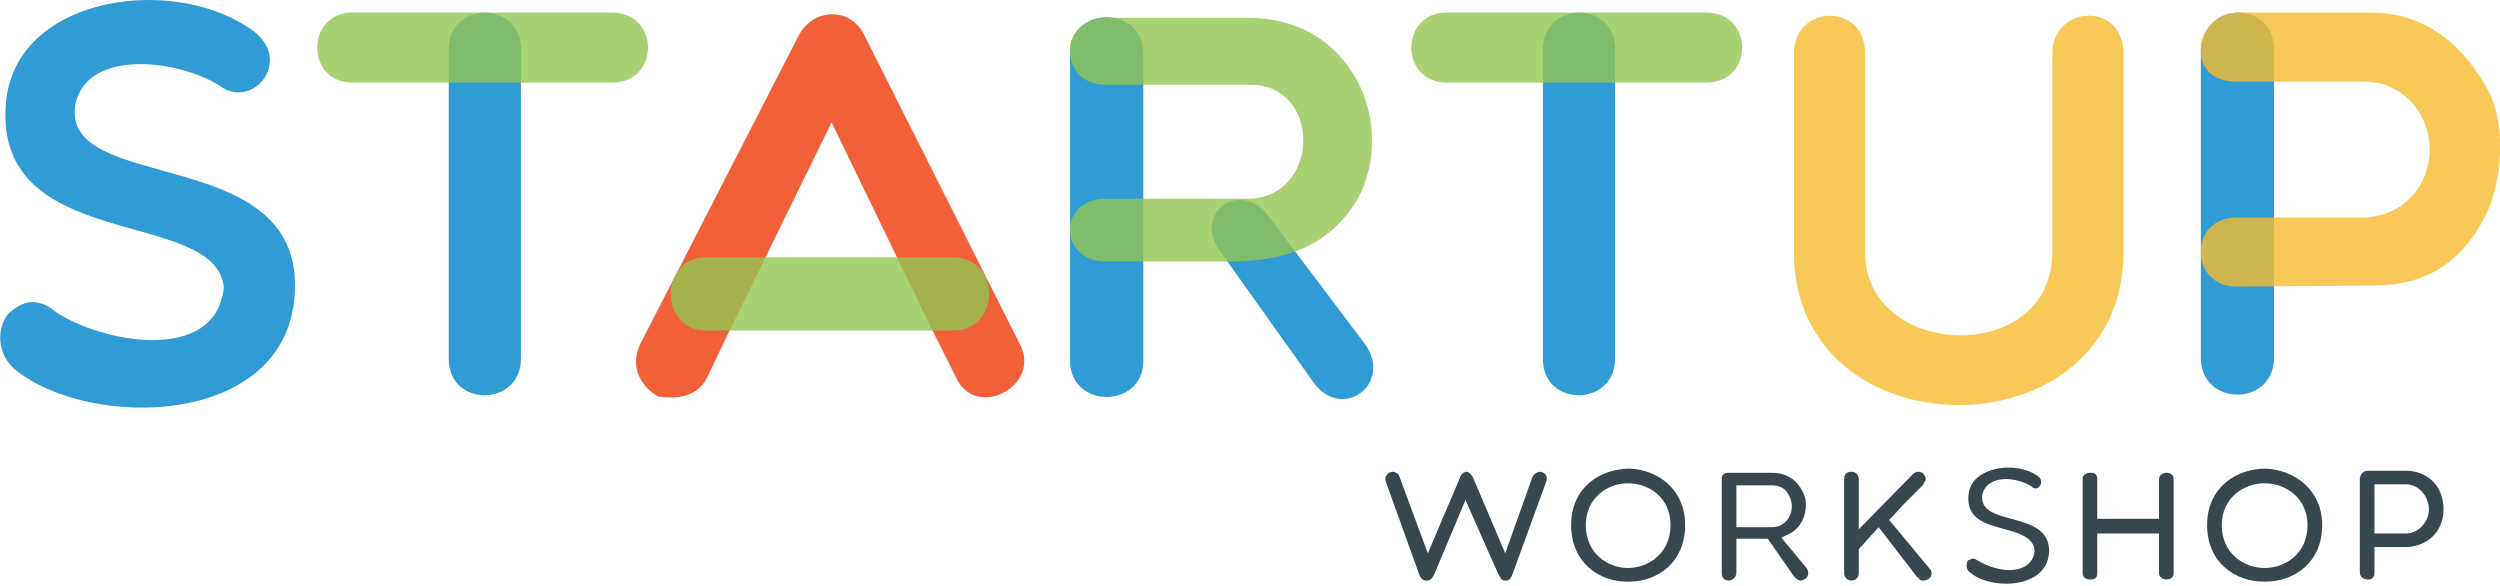 <?xml version="1.0" encoding="UTF-8"?>
<!DOCTYPE svg PUBLIC "-//W3C//DTD SVG 1.1//EN" "http://www.w3.org/Graphics/SVG/1.1/DTD/svg11.dtd">
<svg xmlns="http://www.w3.org/2000/svg" xml:space="preserve" width="2390px" height="560px" version="1.1" shape-rendering="geometricPrecision" text-rendering="geometricPrecision" image-rendering="optimizeQuality" fill-rule="evenodd" clip-rule="evenodd"
viewBox="0 0 2390 560"
 xmlns:xlink="http://www.w3.org/1999/xlink">
 <g id="Слой_x0020_1">
  <g id="_2325401842976">
   <path fill="#38464D" fill-rule="nonzero" d="M1364 555c-3,0 -6,-1 -8,-8l-31 -86c-1,-3 -1,-5 1,-7 1,-2 3,-3 6,-3 1,0 5,1 6,5l27 73 31 -73c1,-3 4,-5 6,-5 2,0 4,2 6,5l31 73 26 -73c2,-4 6,-5 7,-5 2,0 4,1 6,3 1,2 1,4 0,7l-31 85c-3,9 -5,9 -8,9 -3,0 -4,-1 -7,-7l0 0 -31 -70 -29 69c-3,7 -5,8 -8,8z"/>
   <path fill="#38464D" fill-rule="nonzero" d="M1555 556c-26,0 -53,-18 -53,-54 0,-37 29,-54 56,-54 26,1 53,19 53,54 0,36 -27,54 -53,54 -1,0 -2,0 -3,0zm1 -94l0 0c-19,0 -40,14 -40,40 0,27 21,41 40,41 20,0 41,-14 41,-41 0,-26 -20,-40 -41,-40z"/>
   <path fill="#38464D" fill-rule="nonzero" d="M1721 555c-2,0 -4,-2 -6,-4l-25 -36 -30 0 0 32c0,6 -5,8 -7,8 -4,0 -7,-2 -7,-7l0 -90c0,-4 2,-6 6,-6l42 0c20,0 29,14 32,25 2,13 -3,29 -19,35l-4 2 24 29c2,3 2,6 1,8 -1,2 -4,4 -7,4zm-61 -51l0 0 34 0c12,0 19,-10 19,-20 0,-5 -2,-10 -5,-14 -3,-4 -8,-6 -14,-6l-34 0 0 40z"/>
   <path fill="#38464D" fill-rule="nonzero" d="M1839 555c-2,0 -4,0 -5,-3l-1 0 -37 -48 -19 21 0 23c0,5 -4,7 -7,7 -2,0 -4,-1 -5,-2 -1,-1 -2,-3 -2,-5l0 -90c0,-6 4,-7 7,-7 3,0 7,2 7,7l0 48 52 -53c1,-1 3,-2 5,-2 2,0 4,1 5,2 1,2 2,3 2,5 0,1 -1,3 -2,4l0 1 0 0c-6,6 -12,12 -18,18 -4,4 -8,9 -13,14l-2 2 39 47c2,2 2,5 1,7 -1,2 -4,4 -7,4z"/>
   <path fill="#38464D" fill-rule="nonzero" d="M1918 558c-14,0 -27,-4 -35,-11 -4,-3 -3,-8 -2,-11 2,-1 4,-2 5,-2 2,0 3,1 5,2l0 0c8,5 20,9 30,9 14,0 23,-7 24,-18l0 -1 0 0c-1,-12 -14,-16 -28,-20 -19,-5 -38,-10 -35,-34 2,-17 21,-25 38,-25 11,0 21,3 28,8 3,2 4,5 3,8 -1,2 -3,4 -5,4 -1,0 -3,-1 -4,-2l0 0c-6,-4 -16,-7 -24,-7 -13,0 -21,6 -23,15 -2,15 13,19 28,23 18,5 36,10 36,31 -1,23 -22,31 -41,31z"/>
   <path fill="#38464D" fill-rule="nonzero" d="M2071 554c-4,0 -7,-3 -7,-6l0 -38 -59 0 0 38c0,4 -2,6 -6,6 -5,0 -8,-2 -8,-6l0 -90c0,-4 3,-6 8,-6 4,0 6,2 6,6l0 38 59 0 0 -38c0,-4 4,-6 7,-6 4,0 7,2 7,6l0 90c0,4 -3,6 -7,6z"/>
   <path fill="#38464D" fill-rule="nonzero" d="M2164 556c-27,0 -54,-18 -54,-54 0,-37 29,-54 56,-54 26,1 54,19 54,54 0,36 -27,54 -54,54 -1,0 -1,0 -2,0zm1 -94l0 0c-20,0 -41,14 -41,40 0,27 21,41 41,41 20,0 41,-14 41,-41 0,-26 -21,-40 -41,-40z"/>
   <path fill="#38464D" fill-rule="nonzero" d="M2264 554c-4,0 -8,-2 -8,-7l0 -89c0,-4 3,-8 8,-8l36 0c18,0 36,12 36,37 0,24 -19,36 -36,36l-30 0 0 24c0,5 -2,7 -6,7zm6 -44l0 0 30 0c12,0 22,-11 22,-23 0,-13 -10,-24 -22,-24l-30 0 0 47z"/>
   <g>
    <path fill="#319BD6" fill-rule="nonzero" d="M6 95c12,-101 165,-120 238,-64 35,29 -3,74 -34,51 -39,-25 -127,-36 -138,18 -14,86 214,37 210,176 -3,133 -196,136 -268,77 -17,-15 -17,-38 -7,-52 13,-13 28,-18 46,-3 43,29 153,51 161,-23 -7,-78 -224,-31 -208,-180z"/>
   </g>
   <path fill="#F16039" fill-rule="nonzero" d="M975 329l-148 -294c-13,-29 -50,-28 -64,0l-151 294c-10,21 0,40 17,50 19,3 38,0 47,-18l22 -46 97 -198 96 198 23 46c19,41 82,8 61,-32z"/>
   <g>
    <path fill="#92C552" fill-opacity="0.8" fill-rule="nonzero" d="M911 246l-236 0c-45,0 -45,70 0,70l236 0c46,0 46,-70 0,-70z"/>
   </g>
   <path fill="#F6BB2F" fill-opacity="0.8"  fill-rule="nonzero" d="M1962 51c0,-46 68,-50 68,0l0 190c0,195 -315,195 -315,0l0 -190c0,-47 68,-49 68,0l0 190c0,103 179,109 179,0l0 -190z"/>
   <g>
    <path fill="#319BD6" fill-rule="nonzero" d="M429 47l0 32 0 0 0 264c0,47 69,46 69,0l0 -264 0 0 0 -32c0,-47 -69,-46 -69,0z"/>
   </g>
   <path fill="#92C552"  fill-opacity="0.8" fill-rule="nonzero" d="M585 12l-248 0c-45,0 -45,67 0,67l248 0c46,0 46,-67 0,-67z"/>
   <g>
    <path fill="#319BD6" fill-rule="nonzero" d="M1475 47l0 32 0 0 0 264c0,47 69,46 69,0l0 -264 0 0 0 -32c0,-47 -69,-46 -69,0z"/>
   </g>
   <path fill="#92C552"  fill-opacity="0.8" fill-rule="nonzero" d="M1631 12l-248 0c-45,0 -45,67 0,67l248 0c46,0 46,-67 0,-67z"/>
   <path fill="#319BD6" fill-rule="nonzero" d="M1093 345l0 -294c0,-46 -70,-46 -70,0l0 294c0,46 70,46 70,0z"/>
   <path fill="#319BD6" fill-rule="nonzero" d="M1305 329l-92 -122c-27,-37 -74,-3 -46,34l89 125c27,37 76,1 49,-37z"/>
   <g>
    <path fill="#92C552"  fill-opacity="0.8" fill-rule="nonzero" d="M1298 190c18,-33 18,-76 1,-110 -23,-44 -62,-63 -106,-63l-136 0 -3 0c-13,1 -28,10 -31,26 0,0 0,0 0,0 0,1 0,2 0,3 0,0 0,1 0,2 0,0 0,0 0,1l0 0c0,16 11,32 34,32l3 0 33 0 21 0 82 0c6,0 12,1 18,3 50,19 40,106 -21,106l-7 0 -129 0c-46,0 -45,60 0,60l117 0c45,0 94,-9 124,-60z"/>
   </g>
   <g>
    <path fill="#319BD6" fill-rule="nonzero" d="M2174 342l0 -294c0,-48 -67,-48 -70,0l0 294c0,47 70,47 70,0z"/>
   </g>
   <g>
    <path fill="#F6BB2F" fill-opacity="0.8" fill-rule="nonzero" d="M2380 89c-23,-44 -60,-77 -113,-77l-129 0c-19,1 -31,15 -34,31 0,0 0,0 0,0 0,1 0,2 0,3 0,0 0,1 0,2 0,0 0,0 0,1l0 0c0,16 11,29 34,29l3 0 33 0 22 0 62 0c6,0 17,1 22,3 56,21 56,98 6,121 -9,4 -18,6 -28,6l-120 0c-46,0 -45,66 0,66l131 -1c44,0 84,-17 109,-71 12,-25 19,-78 2,-113z"/>
   </g>
  </g>
 </g>
</svg>
